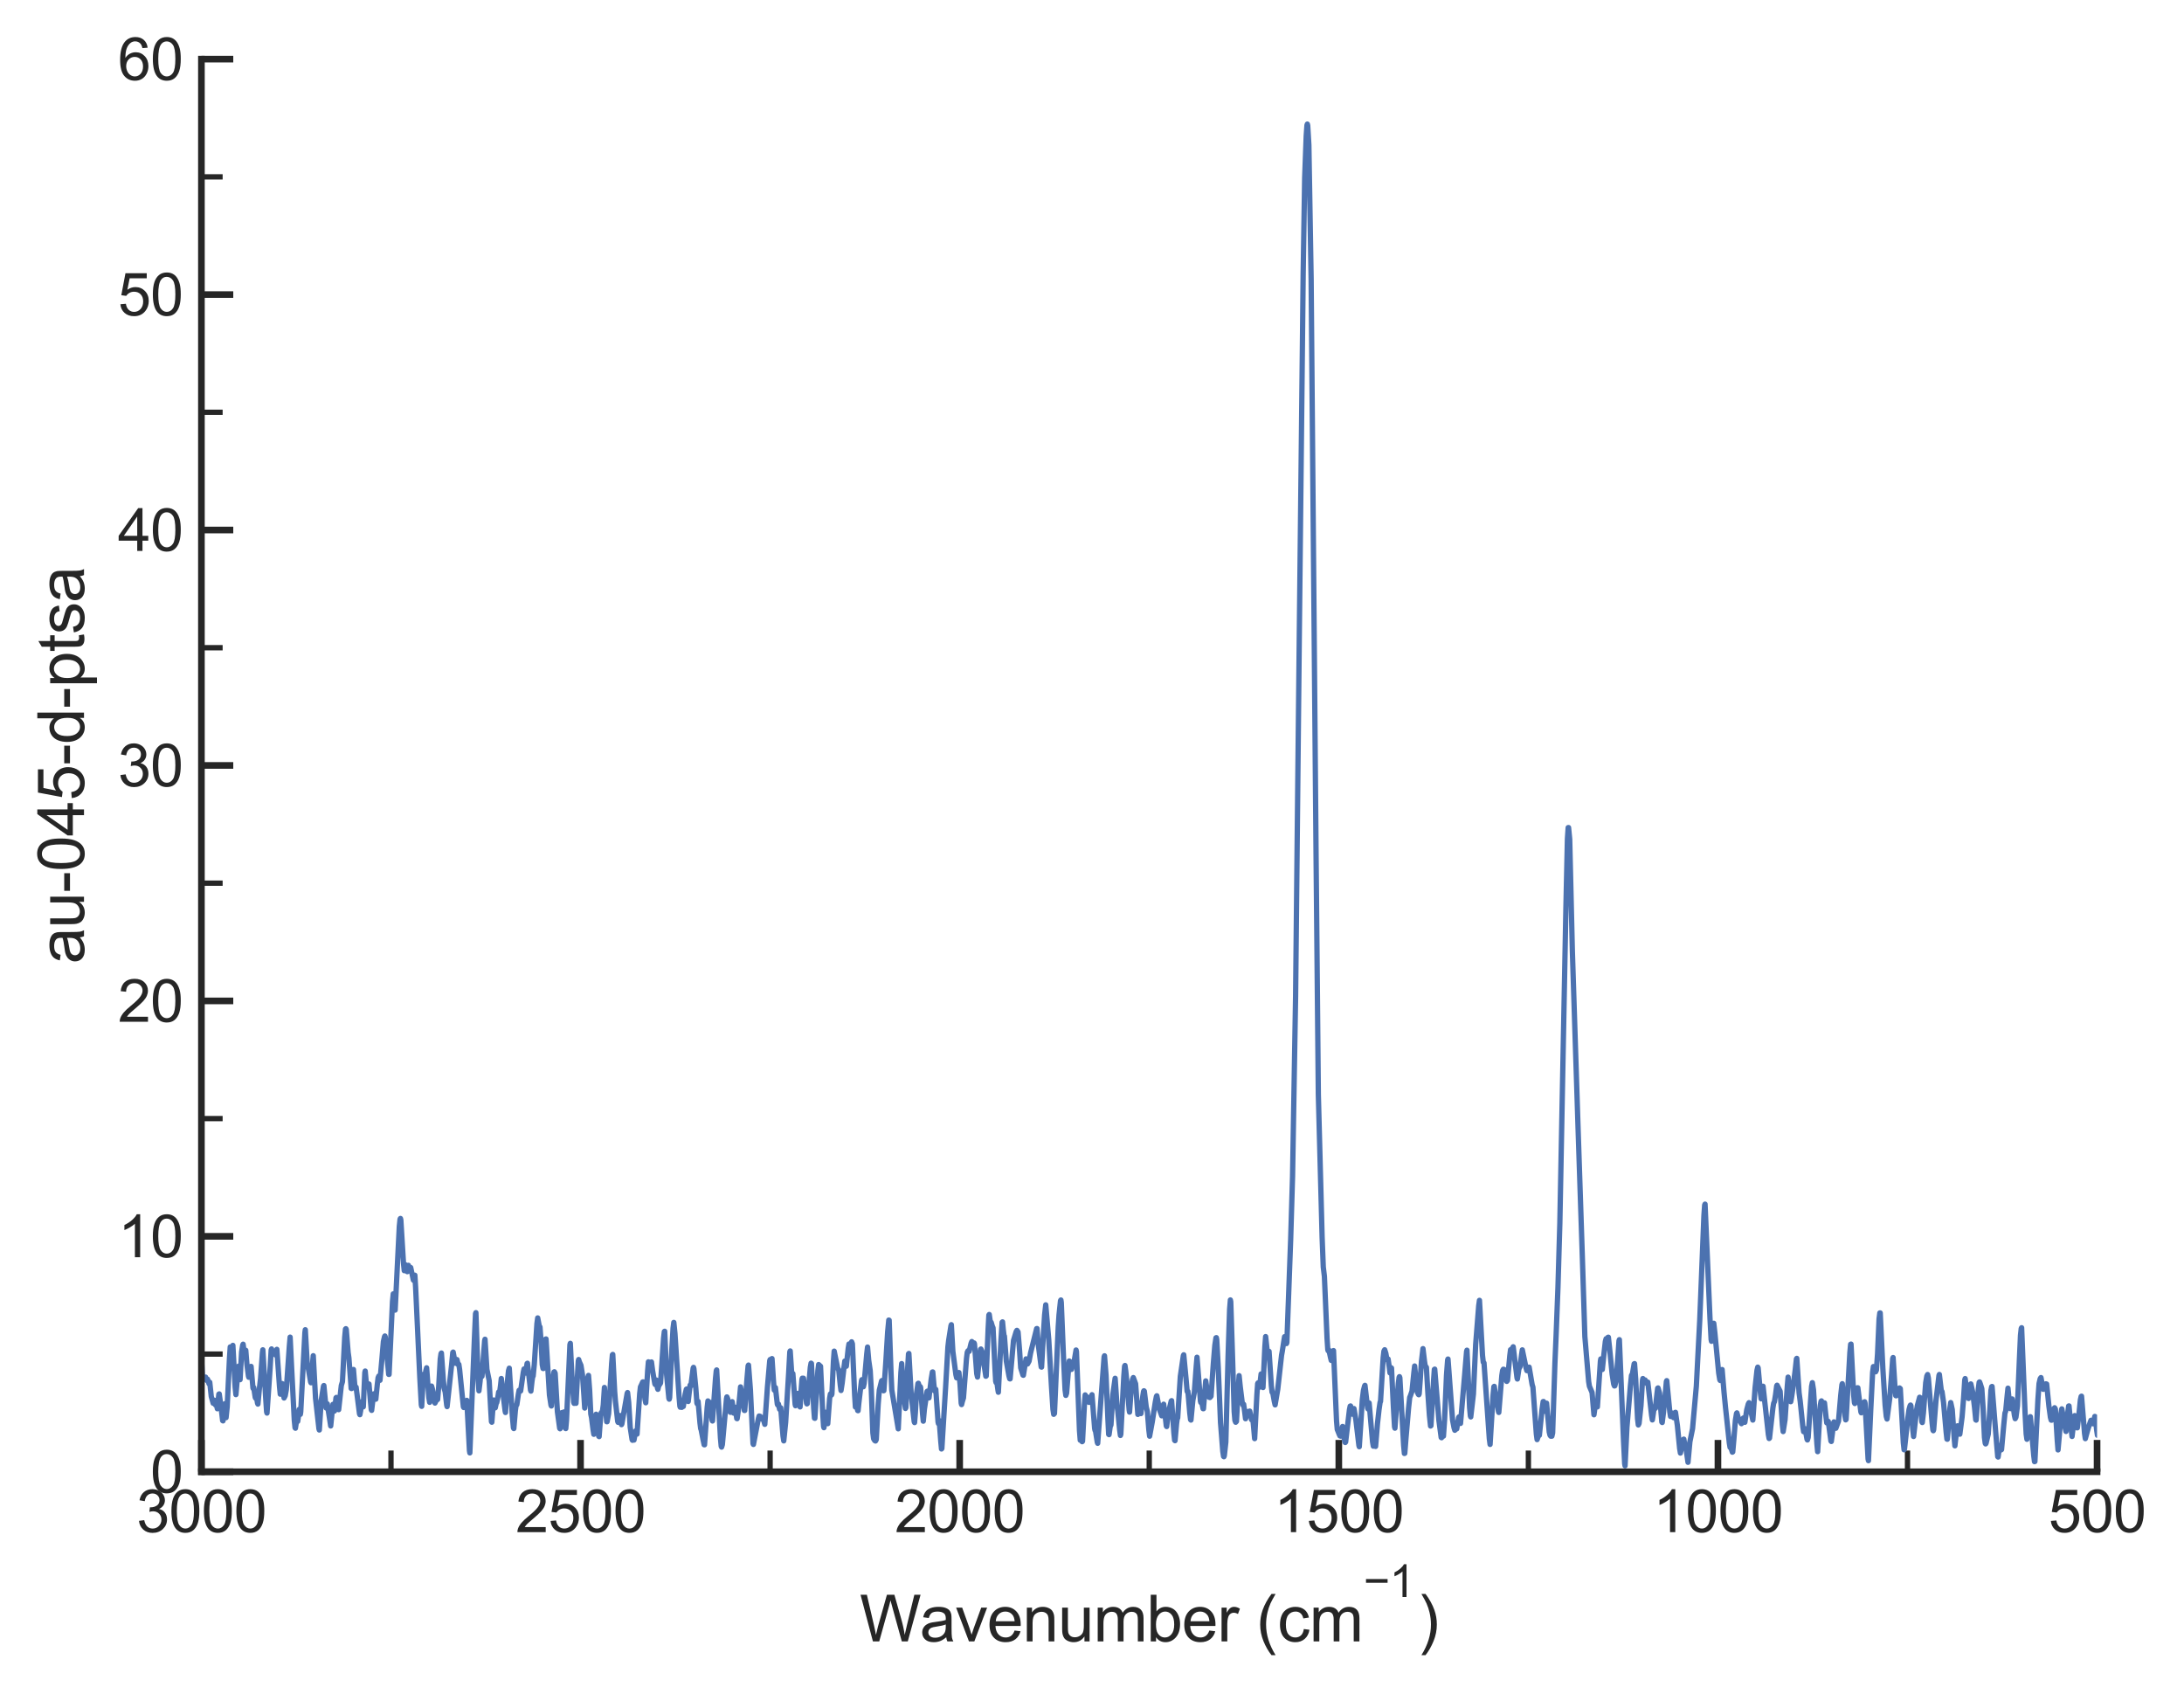 <?xml version="1.0" encoding="utf-8" standalone="no"?>
<!DOCTYPE svg PUBLIC "-//W3C//DTD SVG 1.1//EN"
  "http://www.w3.org/Graphics/SVG/1.1/DTD/svg11.dtd">
<svg xmlns:xlink="http://www.w3.org/1999/xlink" width="411.44pt" height="319.169pt" viewBox="0 0 411.44 319.169" xmlns="http://www.w3.org/2000/svg" version="1.1">
 <defs>
  <style type="text/css">*{stroke-linejoin: round; stroke-linecap: butt}</style>
 </defs>
 <g id="figure_1">
  <g id="patch_1">
   <path d="M 0 319.169 
L 411.44 319.169 
L 411.44 0 
L 0 0 
z
" style="fill: #ffffff"/>
  </g>
  <g id="axes_1">
   <g id="patch_2">
    <path d="M 37.944 277.249 
L 395.064 277.249 
L 395.064 11.137 
L 37.944 11.137 
z
" style="fill: #ffffff"/>
   </g>
   <g id="matplotlib.axis_1">
    <g id="xtick_1">
     <g id="line2d_1">
      <defs>
       <path id="m2382440887" d="M 0 0 
L 0 -6 
" style="stroke: #262626; stroke-width: 1.25"/>
      </defs>
      <g>
       <use xlink:href="#m2382440887" x="395.064" y="277.249" style="fill: #262626; stroke: #262626; stroke-width: 1.25"/>
      </g>
     </g>
     <g id="text_1">
      <!-- 500 -->
      <g style="fill: #262626" transform="translate(385.889 288.622) scale(0.11 -0.11)">
       <defs>
        <path id="ArialMT-35" d="M 266 1200 
L 856 1250 
Q 922 819 1161 601 
Q 1400 384 1738 384 
Q 2144 384 2425 690 
Q 2706 997 2706 1503 
Q 2706 1984 2436 2262 
Q 2166 2541 1728 2541 
Q 1456 2541 1237 2417 
Q 1019 2294 894 2097 
L 366 2166 
L 809 4519 
L 3088 4519 
L 3088 3981 
L 1259 3981 
L 1013 2750 
Q 1425 3038 1878 3038 
Q 2478 3038 2890 2622 
Q 3303 2206 3303 1553 
Q 3303 931 2941 478 
Q 2500 -78 1738 -78 
Q 1113 -78 717 272 
Q 322 622 266 1200 
z
" transform="scale(0.016)"/>
        <path id="ArialMT-30" d="M 266 2259 
Q 266 3072 433 3567 
Q 600 4063 929 4331 
Q 1259 4600 1759 4600 
Q 2128 4600 2406 4451 
Q 2684 4303 2865 4023 
Q 3047 3744 3150 3342 
Q 3253 2941 3253 2259 
Q 3253 1453 3087 958 
Q 2922 463 2592 192 
Q 2263 -78 1759 -78 
Q 1097 -78 719 397 
Q 266 969 266 2259 
z
M 844 2259 
Q 844 1131 1108 757 
Q 1372 384 1759 384 
Q 2147 384 2411 759 
Q 2675 1134 2675 2259 
Q 2675 3391 2411 3762 
Q 2147 4134 1753 4134 
Q 1366 4134 1134 3806 
Q 844 3388 844 2259 
z
" transform="scale(0.016)"/>
       </defs>
       <use xlink:href="#ArialMT-35"/>
       <use xlink:href="#ArialMT-30" x="55.615"/>
       <use xlink:href="#ArialMT-30" x="111.23"/>
      </g>
     </g>
    </g>
    <g id="xtick_2">
     <g id="line2d_2">
      <g>
       <use xlink:href="#m2382440887" x="323.64" y="277.249" style="fill: #262626; stroke: #262626; stroke-width: 1.25"/>
      </g>
     </g>
     <g id="text_2">
      <!-- 1000 -->
      <g style="fill: #262626" transform="translate(311.406 288.622) scale(0.11 -0.11)">
       <defs>
        <path id="ArialMT-31" d="M 2384 0 
L 1822 0 
L 1822 3584 
Q 1619 3391 1289 3197 
Q 959 3003 697 2906 
L 697 3450 
Q 1169 3672 1522 3987 
Q 1875 4303 2022 4600 
L 2384 4600 
L 2384 0 
z
" transform="scale(0.016)"/>
       </defs>
       <use xlink:href="#ArialMT-31"/>
       <use xlink:href="#ArialMT-30" x="55.615"/>
       <use xlink:href="#ArialMT-30" x="111.23"/>
       <use xlink:href="#ArialMT-30" x="166.846"/>
      </g>
     </g>
    </g>
    <g id="xtick_3">
     <g id="line2d_3">
      <g>
       <use xlink:href="#m2382440887" x="252.216" y="277.249" style="fill: #262626; stroke: #262626; stroke-width: 1.25"/>
      </g>
     </g>
     <g id="text_3">
      <!-- 1500 -->
      <g style="fill: #262626" transform="translate(239.982 288.622) scale(0.11 -0.11)">
       <use xlink:href="#ArialMT-31"/>
       <use xlink:href="#ArialMT-35" x="55.615"/>
       <use xlink:href="#ArialMT-30" x="111.23"/>
       <use xlink:href="#ArialMT-30" x="166.846"/>
      </g>
     </g>
    </g>
    <g id="xtick_4">
     <g id="line2d_4">
      <g>
       <use xlink:href="#m2382440887" x="180.792" y="277.249" style="fill: #262626; stroke: #262626; stroke-width: 1.25"/>
      </g>
     </g>
     <g id="text_4">
      <!-- 2000 -->
      <g style="fill: #262626" transform="translate(168.558 288.622) scale(0.11 -0.11)">
       <defs>
        <path id="ArialMT-32" d="M 3222 541 
L 3222 0 
L 194 0 
Q 188 203 259 391 
Q 375 700 629 1000 
Q 884 1300 1366 1694 
Q 2113 2306 2375 2664 
Q 2638 3022 2638 3341 
Q 2638 3675 2398 3904 
Q 2159 4134 1775 4134 
Q 1369 4134 1125 3890 
Q 881 3647 878 3216 
L 300 3275 
Q 359 3922 746 4261 
Q 1134 4600 1788 4600 
Q 2447 4600 2831 4234 
Q 3216 3869 3216 3328 
Q 3216 3053 3103 2787 
Q 2991 2522 2730 2228 
Q 2469 1934 1863 1422 
Q 1356 997 1212 845 
Q 1069 694 975 541 
L 3222 541 
z
" transform="scale(0.016)"/>
       </defs>
       <use xlink:href="#ArialMT-32"/>
       <use xlink:href="#ArialMT-30" x="55.615"/>
       <use xlink:href="#ArialMT-30" x="111.23"/>
       <use xlink:href="#ArialMT-30" x="166.846"/>
      </g>
     </g>
    </g>
    <g id="xtick_5">
     <g id="line2d_5">
      <g>
       <use xlink:href="#m2382440887" x="109.368" y="277.249" style="fill: #262626; stroke: #262626; stroke-width: 1.25"/>
      </g>
     </g>
     <g id="text_5">
      <!-- 2500 -->
      <g style="fill: #262626" transform="translate(97.134 288.622) scale(0.11 -0.11)">
       <use xlink:href="#ArialMT-32"/>
       <use xlink:href="#ArialMT-35" x="55.615"/>
       <use xlink:href="#ArialMT-30" x="111.23"/>
       <use xlink:href="#ArialMT-30" x="166.846"/>
      </g>
     </g>
    </g>
    <g id="xtick_6">
     <g id="line2d_6">
      <g>
       <use xlink:href="#m2382440887" x="37.944" y="277.249" style="fill: #262626; stroke: #262626; stroke-width: 1.25"/>
      </g>
     </g>
     <g id="text_6">
      <!-- 3000 -->
      <g style="fill: #262626" transform="translate(25.71 288.622) scale(0.11 -0.11)">
       <defs>
        <path id="ArialMT-33" d="M 269 1209 
L 831 1284 
Q 928 806 1161 595 
Q 1394 384 1728 384 
Q 2125 384 2398 659 
Q 2672 934 2672 1341 
Q 2672 1728 2419 1979 
Q 2166 2231 1775 2231 
Q 1616 2231 1378 2169 
L 1441 2663 
Q 1497 2656 1531 2656 
Q 1891 2656 2178 2843 
Q 2466 3031 2466 3422 
Q 2466 3731 2256 3934 
Q 2047 4138 1716 4138 
Q 1388 4138 1169 3931 
Q 950 3725 888 3313 
L 325 3413 
Q 428 3978 793 4289 
Q 1159 4600 1703 4600 
Q 2078 4600 2393 4439 
Q 2709 4278 2876 4000 
Q 3044 3722 3044 3409 
Q 3044 3113 2884 2869 
Q 2725 2625 2413 2481 
Q 2819 2388 3044 2092 
Q 3269 1797 3269 1353 
Q 3269 753 2831 336 
Q 2394 -81 1725 -81 
Q 1122 -81 723 278 
Q 325 638 269 1209 
z
" transform="scale(0.016)"/>
       </defs>
       <use xlink:href="#ArialMT-33"/>
       <use xlink:href="#ArialMT-30" x="55.615"/>
       <use xlink:href="#ArialMT-30" x="111.23"/>
       <use xlink:href="#ArialMT-30" x="166.846"/>
      </g>
     </g>
    </g>
    <g id="xtick_7">
     <g id="line2d_7">
      <defs>
       <path id="mdeb92387c3" d="M 0 0 
L 0 -4 
" style="stroke: #262626"/>
      </defs>
      <g>
       <use xlink:href="#mdeb92387c3" x="359.352" y="277.249" style="fill: #262626; stroke: #262626"/>
      </g>
     </g>
    </g>
    <g id="xtick_8">
     <g id="line2d_8">
      <g>
       <use xlink:href="#mdeb92387c3" x="287.928" y="277.249" style="fill: #262626; stroke: #262626"/>
      </g>
     </g>
    </g>
    <g id="xtick_9">
     <g id="line2d_9">
      <g>
       <use xlink:href="#mdeb92387c3" x="216.504" y="277.249" style="fill: #262626; stroke: #262626"/>
      </g>
     </g>
    </g>
    <g id="xtick_10">
     <g id="line2d_10">
      <g>
       <use xlink:href="#mdeb92387c3" x="145.08" y="277.249" style="fill: #262626; stroke: #262626"/>
      </g>
     </g>
    </g>
    <g id="xtick_11">
     <g id="line2d_11">
      <g>
       <use xlink:href="#mdeb92387c3" x="73.656" y="277.249" style="fill: #262626; stroke: #262626"/>
      </g>
     </g>
    </g>
    <g id="text_7">
     <!-- Wavenumber ($\mathregular{cm^{-1}}$) -->
     <g style="fill: #262626" transform="translate(161.964 309.329) scale(0.12 -0.12)">
      <defs>
       <path id="ArialMT-57" d="M 1294 0 
L 78 4581 
L 700 4581 
L 1397 1578 
Q 1509 1106 1591 641 
Q 1766 1375 1797 1488 
L 2669 4581 
L 3400 4581 
L 4056 2263 
Q 4303 1400 4413 641 
Q 4500 1075 4641 1638 
L 5359 4581 
L 5969 4581 
L 4713 0 
L 4128 0 
L 3163 3491 
Q 3041 3928 3019 4028 
Q 2947 3713 2884 3491 
L 1913 0 
L 1294 0 
z
" transform="scale(0.016)"/>
       <path id="ArialMT-61" d="M 2588 409 
Q 2275 144 1986 34 
Q 1697 -75 1366 -75 
Q 819 -75 525 192 
Q 231 459 231 875 
Q 231 1119 342 1320 
Q 453 1522 633 1644 
Q 813 1766 1038 1828 
Q 1203 1872 1538 1913 
Q 2219 1994 2541 2106 
Q 2544 2222 2544 2253 
Q 2544 2597 2384 2738 
Q 2169 2928 1744 2928 
Q 1347 2928 1158 2789 
Q 969 2650 878 2297 
L 328 2372 
Q 403 2725 575 2942 
Q 747 3159 1072 3276 
Q 1397 3394 1825 3394 
Q 2250 3394 2515 3294 
Q 2781 3194 2906 3042 
Q 3031 2891 3081 2659 
Q 3109 2516 3109 2141 
L 3109 1391 
Q 3109 606 3145 398 
Q 3181 191 3288 0 
L 2700 0 
Q 2613 175 2588 409 
z
M 2541 1666 
Q 2234 1541 1622 1453 
Q 1275 1403 1131 1340 
Q 988 1278 909 1158 
Q 831 1038 831 891 
Q 831 666 1001 516 
Q 1172 366 1500 366 
Q 1825 366 2078 508 
Q 2331 650 2450 897 
Q 2541 1088 2541 1459 
L 2541 1666 
z
" transform="scale(0.016)"/>
       <path id="ArialMT-76" d="M 1344 0 
L 81 3319 
L 675 3319 
L 1388 1331 
Q 1503 1009 1600 663 
Q 1675 925 1809 1294 
L 2547 3319 
L 3125 3319 
L 1869 0 
L 1344 0 
z
" transform="scale(0.016)"/>
       <path id="ArialMT-65" d="M 2694 1069 
L 3275 997 
Q 3138 488 2766 206 
Q 2394 -75 1816 -75 
Q 1088 -75 661 373 
Q 234 822 234 1631 
Q 234 2469 665 2931 
Q 1097 3394 1784 3394 
Q 2450 3394 2872 2941 
Q 3294 2488 3294 1666 
Q 3294 1616 3291 1516 
L 816 1516 
Q 847 969 1125 678 
Q 1403 388 1819 388 
Q 2128 388 2347 550 
Q 2566 713 2694 1069 
z
M 847 1978 
L 2700 1978 
Q 2663 2397 2488 2606 
Q 2219 2931 1791 2931 
Q 1403 2931 1139 2672 
Q 875 2413 847 1978 
z
" transform="scale(0.016)"/>
       <path id="ArialMT-6e" d="M 422 0 
L 422 3319 
L 928 3319 
L 928 2847 
Q 1294 3394 1984 3394 
Q 2284 3394 2536 3286 
Q 2788 3178 2913 3003 
Q 3038 2828 3088 2588 
Q 3119 2431 3119 2041 
L 3119 0 
L 2556 0 
L 2556 2019 
Q 2556 2363 2490 2533 
Q 2425 2703 2258 2804 
Q 2091 2906 1866 2906 
Q 1506 2906 1245 2678 
Q 984 2450 984 1813 
L 984 0 
L 422 0 
z
" transform="scale(0.016)"/>
       <path id="ArialMT-75" d="M 2597 0 
L 2597 488 
Q 2209 -75 1544 -75 
Q 1250 -75 995 37 
Q 741 150 617 320 
Q 494 491 444 738 
Q 409 903 409 1263 
L 409 3319 
L 972 3319 
L 972 1478 
Q 972 1038 1006 884 
Q 1059 663 1231 536 
Q 1403 409 1656 409 
Q 1909 409 2131 539 
Q 2353 669 2445 892 
Q 2538 1116 2538 1541 
L 2538 3319 
L 3100 3319 
L 3100 0 
L 2597 0 
z
" transform="scale(0.016)"/>
       <path id="ArialMT-6d" d="M 422 0 
L 422 3319 
L 925 3319 
L 925 2853 
Q 1081 3097 1340 3245 
Q 1600 3394 1931 3394 
Q 2300 3394 2536 3241 
Q 2772 3088 2869 2813 
Q 3263 3394 3894 3394 
Q 4388 3394 4653 3120 
Q 4919 2847 4919 2278 
L 4919 0 
L 4359 0 
L 4359 2091 
Q 4359 2428 4304 2576 
Q 4250 2725 4106 2815 
Q 3963 2906 3769 2906 
Q 3419 2906 3187 2673 
Q 2956 2441 2956 1928 
L 2956 0 
L 2394 0 
L 2394 2156 
Q 2394 2531 2256 2718 
Q 2119 2906 1806 2906 
Q 1569 2906 1367 2781 
Q 1166 2656 1075 2415 
Q 984 2175 984 1722 
L 984 0 
L 422 0 
z
" transform="scale(0.016)"/>
       <path id="ArialMT-62" d="M 941 0 
L 419 0 
L 419 4581 
L 981 4581 
L 981 2947 
Q 1338 3394 1891 3394 
Q 2197 3394 2470 3270 
Q 2744 3147 2920 2923 
Q 3097 2700 3197 2384 
Q 3297 2069 3297 1709 
Q 3297 856 2875 390 
Q 2453 -75 1863 -75 
Q 1275 -75 941 416 
L 941 0 
z
M 934 1684 
Q 934 1088 1097 822 
Q 1363 388 1816 388 
Q 2184 388 2453 708 
Q 2722 1028 2722 1663 
Q 2722 2313 2464 2622 
Q 2206 2931 1841 2931 
Q 1472 2931 1203 2611 
Q 934 2291 934 1684 
z
" transform="scale(0.016)"/>
       <path id="ArialMT-72" d="M 416 0 
L 416 3319 
L 922 3319 
L 922 2816 
Q 1116 3169 1280 3281 
Q 1444 3394 1641 3394 
Q 1925 3394 2219 3213 
L 2025 2691 
Q 1819 2813 1613 2813 
Q 1428 2813 1281 2702 
Q 1134 2591 1072 2394 
Q 978 2094 978 1738 
L 978 0 
L 416 0 
z
" transform="scale(0.016)"/>
       <path id="ArialMT-20" transform="scale(0.016)"/>
       <path id="ArialMT-28" d="M 1497 -1347 
Q 1031 -759 709 28 
Q 388 816 388 1659 
Q 388 2403 628 3084 
Q 909 3875 1497 4659 
L 1900 4659 
Q 1522 4009 1400 3731 
Q 1209 3300 1100 2831 
Q 966 2247 966 1656 
Q 966 153 1900 -1347 
L 1497 -1347 
z
" transform="scale(0.016)"/>
       <path id="ArialMT-63" d="M 2588 1216 
L 3141 1144 
Q 3050 572 2676 248 
Q 2303 -75 1759 -75 
Q 1078 -75 664 370 
Q 250 816 250 1647 
Q 250 2184 428 2587 
Q 606 2991 970 3192 
Q 1334 3394 1763 3394 
Q 2303 3394 2647 3120 
Q 2991 2847 3088 2344 
L 2541 2259 
Q 2463 2594 2264 2762 
Q 2066 2931 1784 2931 
Q 1359 2931 1093 2626 
Q 828 2322 828 1663 
Q 828 994 1084 691 
Q 1341 388 1753 388 
Q 2084 388 2306 591 
Q 2528 794 2588 1216 
z
" transform="scale(0.016)"/>
       <path id="ArialMT-2212" d="M 3381 1997 
L 356 1997 
L 356 2522 
L 3381 2522 
L 3381 1997 
z
" transform="scale(0.016)"/>
       <path id="ArialMT-29" d="M 791 -1347 
L 388 -1347 
Q 1322 153 1322 1656 
Q 1322 2244 1188 2822 
Q 1081 3291 891 3722 
Q 769 4003 388 4659 
L 791 4659 
Q 1378 3875 1659 3084 
Q 1900 2403 1900 1659 
Q 1900 816 1576 28 
Q 1253 -759 791 -1347 
z
" transform="scale(0.016)"/>
      </defs>
      <use xlink:href="#ArialMT-57" transform="translate(0 0.994)"/>
      <use xlink:href="#ArialMT-61" transform="translate(94.385 0.994)"/>
      <use xlink:href="#ArialMT-76" transform="translate(150 0.994)"/>
      <use xlink:href="#ArialMT-65" transform="translate(200 0.994)"/>
      <use xlink:href="#ArialMT-6e" transform="translate(255.615 0.994)"/>
      <use xlink:href="#ArialMT-75" transform="translate(311.23 0.994)"/>
      <use xlink:href="#ArialMT-6d" transform="translate(366.846 0.994)"/>
      <use xlink:href="#ArialMT-62" transform="translate(450.146 0.994)"/>
      <use xlink:href="#ArialMT-65" transform="translate(505.762 0.994)"/>
      <use xlink:href="#ArialMT-72" transform="translate(561.377 0.994)"/>
      <use xlink:href="#ArialMT-20" transform="translate(594.678 0.994)"/>
      <use xlink:href="#ArialMT-28" transform="translate(622.461 0.994)"/>
      <use xlink:href="#ArialMT-63" transform="translate(655.762 0.994)"/>
      <use xlink:href="#ArialMT-6d" transform="translate(705.762 0.994)"/>
      <use xlink:href="#ArialMT-2212" transform="translate(790.805 70.688) scale(0.7)"/>
      <use xlink:href="#ArialMT-31" transform="translate(831.684 70.688) scale(0.7)"/>
      <use xlink:href="#ArialMT-29" transform="translate(875.593 0.994)"/>
     </g>
    </g>
   </g>
   <g id="matplotlib.axis_2">
    <g id="ytick_1">
     <g id="line2d_12">
      <defs>
       <path id="m8d1ea3a4a3" d="M 0 0 
L 6 0 
" style="stroke: #262626; stroke-width: 1.25"/>
      </defs>
      <g>
       <use xlink:href="#m8d1ea3a4a3" x="37.944" y="277.249" style="fill: #262626; stroke: #262626; stroke-width: 1.25"/>
      </g>
     </g>
     <g id="text_8">
      <!-- 0 -->
      <g style="fill: #262626" transform="translate(28.327 281.186) scale(0.11 -0.11)">
       <use xlink:href="#ArialMT-30"/>
      </g>
     </g>
    </g>
    <g id="ytick_2">
     <g id="line2d_13">
      <g>
       <use xlink:href="#m8d1ea3a4a3" x="37.944" y="232.897" style="fill: #262626; stroke: #262626; stroke-width: 1.25"/>
      </g>
     </g>
     <g id="text_9">
      <!-- 10 -->
      <g style="fill: #262626" transform="translate(22.21 236.834) scale(0.11 -0.11)">
       <use xlink:href="#ArialMT-31"/>
       <use xlink:href="#ArialMT-30" x="55.615"/>
      </g>
     </g>
    </g>
    <g id="ytick_3">
     <g id="line2d_14">
      <g>
       <use xlink:href="#m8d1ea3a4a3" x="37.944" y="188.545" style="fill: #262626; stroke: #262626; stroke-width: 1.25"/>
      </g>
     </g>
     <g id="text_10">
      <!-- 20 -->
      <g style="fill: #262626" transform="translate(22.21 192.482) scale(0.11 -0.11)">
       <use xlink:href="#ArialMT-32"/>
       <use xlink:href="#ArialMT-30" x="55.615"/>
      </g>
     </g>
    </g>
    <g id="ytick_4">
     <g id="line2d_15">
      <g>
       <use xlink:href="#m8d1ea3a4a3" x="37.944" y="144.193" style="fill: #262626; stroke: #262626; stroke-width: 1.25"/>
      </g>
     </g>
     <g id="text_11">
      <!-- 30 -->
      <g style="fill: #262626" transform="translate(22.21 148.13) scale(0.11 -0.11)">
       <use xlink:href="#ArialMT-33"/>
       <use xlink:href="#ArialMT-30" x="55.615"/>
      </g>
     </g>
    </g>
    <g id="ytick_5">
     <g id="line2d_16">
      <g>
       <use xlink:href="#m8d1ea3a4a3" x="37.944" y="99.841" style="fill: #262626; stroke: #262626; stroke-width: 1.25"/>
      </g>
     </g>
     <g id="text_12">
      <!-- 40 -->
      <g style="fill: #262626" transform="translate(22.21 103.778) scale(0.11 -0.11)">
       <defs>
        <path id="ArialMT-34" d="M 2069 0 
L 2069 1097 
L 81 1097 
L 81 1613 
L 2172 4581 
L 2631 4581 
L 2631 1613 
L 3250 1613 
L 3250 1097 
L 2631 1097 
L 2631 0 
L 2069 0 
z
M 2069 1613 
L 2069 3678 
L 634 1613 
L 2069 1613 
z
" transform="scale(0.016)"/>
       </defs>
       <use xlink:href="#ArialMT-34"/>
       <use xlink:href="#ArialMT-30" x="55.615"/>
      </g>
     </g>
    </g>
    <g id="ytick_6">
     <g id="line2d_17">
      <g>
       <use xlink:href="#m8d1ea3a4a3" x="37.944" y="55.489" style="fill: #262626; stroke: #262626; stroke-width: 1.25"/>
      </g>
     </g>
     <g id="text_13">
      <!-- 50 -->
      <g style="fill: #262626" transform="translate(22.21 59.426) scale(0.11 -0.11)">
       <use xlink:href="#ArialMT-35"/>
       <use xlink:href="#ArialMT-30" x="55.615"/>
      </g>
     </g>
    </g>
    <g id="ytick_7">
     <g id="line2d_18">
      <g>
       <use xlink:href="#m8d1ea3a4a3" x="37.944" y="11.137" style="fill: #262626; stroke: #262626; stroke-width: 1.25"/>
      </g>
     </g>
     <g id="text_14">
      <!-- 60 -->
      <g style="fill: #262626" transform="translate(22.21 15.074) scale(0.11 -0.11)">
       <defs>
        <path id="ArialMT-36" d="M 3184 3459 
L 2625 3416 
Q 2550 3747 2413 3897 
Q 2184 4138 1850 4138 
Q 1581 4138 1378 3988 
Q 1113 3794 959 3422 
Q 806 3050 800 2363 
Q 1003 2672 1297 2822 
Q 1591 2972 1913 2972 
Q 2475 2972 2870 2558 
Q 3266 2144 3266 1488 
Q 3266 1056 3080 686 
Q 2894 316 2569 119 
Q 2244 -78 1831 -78 
Q 1128 -78 684 439 
Q 241 956 241 2144 
Q 241 3472 731 4075 
Q 1159 4600 1884 4600 
Q 2425 4600 2770 4297 
Q 3116 3994 3184 3459 
z
M 888 1484 
Q 888 1194 1011 928 
Q 1134 663 1356 523 
Q 1578 384 1822 384 
Q 2178 384 2434 671 
Q 2691 959 2691 1453 
Q 2691 1928 2437 2201 
Q 2184 2475 1800 2475 
Q 1419 2475 1153 2201 
Q 888 1928 888 1484 
z
" transform="scale(0.016)"/>
       </defs>
       <use xlink:href="#ArialMT-36"/>
       <use xlink:href="#ArialMT-30" x="55.615"/>
      </g>
     </g>
    </g>
    <g id="ytick_8">
     <g id="line2d_19">
      <defs>
       <path id="m7e07f292d5" d="M 0 0 
L 4 0 
" style="stroke: #262626"/>
      </defs>
      <g>
       <use xlink:href="#m7e07f292d5" x="37.944" y="255.073" style="fill: #262626; stroke: #262626"/>
      </g>
     </g>
    </g>
    <g id="ytick_9">
     <g id="line2d_20">
      <g>
       <use xlink:href="#m7e07f292d5" x="37.944" y="210.721" style="fill: #262626; stroke: #262626"/>
      </g>
     </g>
    </g>
    <g id="ytick_10">
     <g id="line2d_21">
      <g>
       <use xlink:href="#m7e07f292d5" x="37.944" y="166.369" style="fill: #262626; stroke: #262626"/>
      </g>
     </g>
    </g>
    <g id="ytick_11">
     <g id="line2d_22">
      <g>
       <use xlink:href="#m7e07f292d5" x="37.944" y="122.017" style="fill: #262626; stroke: #262626"/>
      </g>
     </g>
    </g>
    <g id="ytick_12">
     <g id="line2d_23">
      <g>
       <use xlink:href="#m7e07f292d5" x="37.944" y="77.665" style="fill: #262626; stroke: #262626"/>
      </g>
     </g>
    </g>
    <g id="ytick_13">
     <g id="line2d_24">
      <g>
       <use xlink:href="#m7e07f292d5" x="37.944" y="33.313" style="fill: #262626; stroke: #262626"/>
      </g>
     </g>
    </g>
    <g id="text_15">
     <!-- au-045-d-ptsa -->
     <g style="fill: #262626" transform="translate(15.825 181.546) rotate(-90) scale(0.12 -0.12)">
      <defs>
       <path id="ArialMT-2d" d="M 203 1375 
L 203 1941 
L 1931 1941 
L 1931 1375 
L 203 1375 
z
" transform="scale(0.016)"/>
       <path id="ArialMT-64" d="M 2575 0 
L 2575 419 
Q 2259 -75 1647 -75 
Q 1250 -75 917 144 
Q 584 363 401 755 
Q 219 1147 219 1656 
Q 219 2153 384 2558 
Q 550 2963 881 3178 
Q 1213 3394 1622 3394 
Q 1922 3394 2156 3267 
Q 2391 3141 2538 2938 
L 2538 4581 
L 3097 4581 
L 3097 0 
L 2575 0 
z
M 797 1656 
Q 797 1019 1065 703 
Q 1334 388 1700 388 
Q 2069 388 2326 689 
Q 2584 991 2584 1609 
Q 2584 2291 2321 2609 
Q 2059 2928 1675 2928 
Q 1300 2928 1048 2622 
Q 797 2316 797 1656 
z
" transform="scale(0.016)"/>
       <path id="ArialMT-70" d="M 422 -1272 
L 422 3319 
L 934 3319 
L 934 2888 
Q 1116 3141 1344 3267 
Q 1572 3394 1897 3394 
Q 2322 3394 2647 3175 
Q 2972 2956 3137 2557 
Q 3303 2159 3303 1684 
Q 3303 1175 3120 767 
Q 2938 359 2589 142 
Q 2241 -75 1856 -75 
Q 1575 -75 1351 44 
Q 1128 163 984 344 
L 984 -1272 
L 422 -1272 
z
M 931 1641 
Q 931 1000 1190 694 
Q 1450 388 1819 388 
Q 2194 388 2461 705 
Q 2728 1022 2728 1688 
Q 2728 2322 2467 2637 
Q 2206 2953 1844 2953 
Q 1484 2953 1207 2617 
Q 931 2281 931 1641 
z
" transform="scale(0.016)"/>
       <path id="ArialMT-74" d="M 1650 503 
L 1731 6 
Q 1494 -44 1306 -44 
Q 1000 -44 831 53 
Q 663 150 594 308 
Q 525 466 525 972 
L 525 2881 
L 113 2881 
L 113 3319 
L 525 3319 
L 525 4141 
L 1084 4478 
L 1084 3319 
L 1650 3319 
L 1650 2881 
L 1084 2881 
L 1084 941 
Q 1084 700 1114 631 
Q 1144 563 1211 522 
Q 1278 481 1403 481 
Q 1497 481 1650 503 
z
" transform="scale(0.016)"/>
       <path id="ArialMT-73" d="M 197 991 
L 753 1078 
Q 800 744 1014 566 
Q 1228 388 1613 388 
Q 2000 388 2187 545 
Q 2375 703 2375 916 
Q 2375 1106 2209 1216 
Q 2094 1291 1634 1406 
Q 1016 1563 777 1677 
Q 538 1791 414 1992 
Q 291 2194 291 2438 
Q 291 2659 392 2848 
Q 494 3038 669 3163 
Q 800 3259 1026 3326 
Q 1253 3394 1513 3394 
Q 1903 3394 2198 3281 
Q 2494 3169 2634 2976 
Q 2775 2784 2828 2463 
L 2278 2388 
Q 2241 2644 2061 2787 
Q 1881 2931 1553 2931 
Q 1166 2931 1000 2803 
Q 834 2675 834 2503 
Q 834 2394 903 2306 
Q 972 2216 1119 2156 
Q 1203 2125 1616 2013 
Q 2213 1853 2448 1751 
Q 2684 1650 2818 1456 
Q 2953 1263 2953 975 
Q 2953 694 2789 445 
Q 2625 197 2315 61 
Q 2006 -75 1616 -75 
Q 969 -75 630 194 
Q 291 463 197 991 
z
" transform="scale(0.016)"/>
      </defs>
      <use xlink:href="#ArialMT-61"/>
      <use xlink:href="#ArialMT-75" x="55.615"/>
      <use xlink:href="#ArialMT-2d" x="111.23"/>
      <use xlink:href="#ArialMT-30" x="144.531"/>
      <use xlink:href="#ArialMT-34" x="200.146"/>
      <use xlink:href="#ArialMT-35" x="255.762"/>
      <use xlink:href="#ArialMT-2d" x="311.377"/>
      <use xlink:href="#ArialMT-64" x="344.678"/>
      <use xlink:href="#ArialMT-2d" x="400.293"/>
      <use xlink:href="#ArialMT-70" x="433.594"/>
      <use xlink:href="#ArialMT-74" x="489.209"/>
      <use xlink:href="#ArialMT-73" x="516.992"/>
      <use xlink:href="#ArialMT-61" x="566.992"/>
     </g>
    </g>
   </g>
   <g id="PolyCollection_1"/>
   <g id="line2d_25">
    <path d="M 395.135 270.381 
L 394.993 269.434 
L 394.707 266.865 
L 394.636 266.828 
L 394.421 267.782 
L 394.278 268.202 
L 394.136 267.966 
L 393.921 267.547 
L 393.778 267.896 
L 393.421 268.991 
L 393.207 269.708 
L 392.85 271.008 
L 392.707 270.043 
L 392.136 263.012 
L 392.064 263.061 
L 391.921 263.694 
L 391.636 266.54 
L 391.35 268.967 
L 391.279 268.971 
L 391.136 268.18 
L 390.85 266.669 
L 390.707 267.633 
L 390.35 270.597 
L 390.207 269.416 
L 389.779 264.845 
L 389.707 264.865 
L 389.564 265.983 
L 389.207 269.653 
L 389.064 268.988 
L 388.422 265.402 
L 388.279 266.182 
L 387.993 269.943 
L 387.707 273.133 
L 387.565 271.346 
L 387.207 265.413 
L 387.065 265.19 
L 386.922 265.397 
L 386.707 266.473 
L 386.493 267.537 
L 386.422 267.525 
L 386.279 267.01 
L 385.993 264.91 
L 385.565 260.726 
L 385.422 260.683 
L 385.208 261.068 
L 384.922 261.716 
L 384.779 261.054 
L 384.493 259.506 
L 384.35 259.705 
L 384.136 260.63 
L 383.922 263.644 
L 383.351 275.318 
L 383.279 275.342 
L 383.136 274.214 
L 382.493 266.874 
L 382.351 267.282 
L 382.136 268.983 
L 381.851 271.127 
L 381.708 270.135 
L 381.494 266.063 
L 380.851 250.116 
L 380.779 250.238 
L 380.636 251.559 
L 380.422 256.313 
L 380.065 264.825 
L 379.779 266.977 
L 379.636 267.248 
L 379.494 266.633 
L 379.065 263.531 
L 378.994 263.573 
L 378.779 264.983 
L 378.708 265.355 
L 378.637 265.298 
L 378.494 263.724 
L 378.279 261.505 
L 378.137 262.828 
L 377.851 265.814 
L 377.708 266.203 
L 377.494 268.333 
L 377.065 273.073 
L 376.994 273.133 
L 376.78 272.301 
L 376.708 272.338 
L 376.422 274.473 
L 376.351 274.401 
L 376.137 271.912 
L 375.28 261.183 
L 375.208 261.225 
L 375.065 261.945 
L 374.851 265.756 
L 374.565 270.139 
L 374.137 271.921 
L 374.065 272 
L 373.994 271.883 
L 373.851 270.784 
L 373.565 264.828 
L 373.351 261.6 
L 373.065 260.684 
L 372.923 260.326 
L 372.851 260.397 
L 372.708 261.495 
L 372.28 267.521 
L 372.208 267.458 
L 371.994 265.255 
L 371.637 262.27 
L 371.28 260.704 
L 371.137 261.502 
L 370.851 263.439 
L 370.78 263.37 
L 370.566 262.219 
L 370.209 259.695 
L 370.137 259.959 
L 369.923 263.309 
L 369.637 266.896 
L 369.209 270.171 
L 369.066 269.616 
L 368.78 268.591 
L 368.637 269.195 
L 368.28 272.361 
L 368.137 270.767 
L 367.78 265.535 
L 367.494 264.216 
L 367.352 265.239 
L 366.852 271.125 
L 366.78 271.095 
L 366.637 269.819 
L 366.137 264.163 
L 365.852 262.138 
L 365.709 261.906 
L 365.566 260.752 
L 365.352 258.923 
L 365.28 259.104 
L 364.709 263.911 
L 364.28 269.317 
L 364.209 269.516 
L 364.137 269.385 
L 363.995 268.107 
L 363.28 259.596 
L 363.138 258.932 
L 362.995 259.221 
L 362.78 260.473 
L 362.352 266.129 
L 362.138 267.976 
L 362.066 267.862 
L 361.923 266.139 
L 361.709 263.261 
L 361.638 263.212 
L 361.209 264.791 
L 361.066 265.601 
L 360.495 270.603 
L 360.352 269.314 
L 359.995 264.793 
L 359.923 264.682 
L 359.852 264.763 
L 359.638 265.533 
L 359.423 267.085 
L 358.781 272.984 
L 358.709 273.109 
L 358.566 271.8 
L 357.995 261.59 
L 357.852 261.46 
L 357.495 261.73 
L 357.352 262.254 
L 357.209 262.939 
L 357.138 262.915 
L 356.995 261.386 
L 356.638 255.732 
L 356.567 255.933 
L 356.352 258.947 
L 355.995 263.472 
L 355.495 267.31 
L 355.352 266.816 
L 355.138 264.735 
L 354.71 257.806 
L 354.21 247.328 
L 354.138 247.329 
L 353.995 248.45 
L 353.71 255.014 
L 353.495 258.103 
L 353.352 258.413 
L 353.21 258.318 
L 352.924 257.437 
L 352.781 258.518 
L 352.424 265.637 
L 351.995 275.155 
L 351.924 274.834 
L 351.71 270.888 
L 351.353 264.334 
L 351.281 264.06 
L 351.21 264.1 
L 350.638 266.14 
L 350.567 265.957 
L 350.353 264.303 
L 349.996 261.43 
L 349.924 261.422 
L 349.781 262.145 
L 349.424 264.394 
L 349.353 264.258 
L 349.21 262.785 
L 348.71 253.201 
L 348.638 253.239 
L 348.496 254.779 
L 347.781 267.389 
L 347.71 267.469 
L 347.567 266.71 
L 347.067 260.662 
L 346.996 260.861 
L 346.781 262.769 
L 346.353 267.706 
L 346.067 268.479 
L 345.853 269.053 
L 345.71 268.583 
L 345.496 267.853 
L 345.424 268.013 
L 345.21 269.922 
L 344.996 271.54 
L 344.924 271.455 
L 344.71 269.867 
L 344.424 267.754 
L 344.353 267.716 
L 344.139 268.038 
L 343.996 266.878 
L 343.71 264.268 
L 343.496 265.006 
L 343.425 264.933 
L 343.139 263.896 
L 343.067 263.98 
L 342.925 264.741 
L 342.71 268.48 
L 342.425 273.46 
L 342.282 271.965 
L 341.639 261.816 
L 341.425 260.465 
L 341.282 261.161 
L 341.068 264.222 
L 340.639 270.777 
L 340.496 271.255 
L 340.425 271.135 
L 340.068 269.147 
L 339.996 269.211 
L 339.782 269.699 
L 339.639 268.808 
L 339.139 263.986 
L 338.925 262.375 
L 338.496 255.89 
L 338.425 255.988 
L 338.211 257.968 
L 337.782 261.403 
L 337.496 263.281 
L 337.353 264.047 
L 337.282 263.875 
L 337.068 261.053 
L 336.854 259.42 
L 336.711 261.075 
L 336.282 267.435 
L 335.925 269.674 
L 335.782 268.423 
L 335.354 262.072 
L 334.782 260.943 
L 334.711 261.052 
L 334.497 262.724 
L 334.282 264.047 
L 334.139 264.325 
L 333.997 265.185 
L 333.354 270.914 
L 333.282 270.982 
L 333.139 270.241 
L 332.14 261.137 
L 332.068 261.191 
L 331.782 263.513 
L 331.64 262.387 
L 331.211 257.661 
L 331.14 257.541 
L 330.997 258.124 
L 330.64 261.406 
L 330.211 267.509 
L 329.497 264.234 
L 329.354 264.497 
L 329.068 265.567 
L 328.711 267.933 
L 328.425 267.125 
L 328.354 267.295 
L 328.068 268.188 
L 327.711 267.576 
L 327.568 267.457 
L 327.211 266.155 
L 327.14 266.251 
L 326.926 267.574 
L 326.64 271.125 
L 326.426 273.509 
L 326.354 273.56 
L 326.068 272.647 
L 325.926 272.669 
L 325.783 271.818 
L 325.069 265.161 
L 324.783 262.23 
L 324.426 257.992 
L 324.211 259.476 
L 324.069 260.051 
L 323.997 259.952 
L 323.783 258.642 
L 323.069 251.17 
L 322.854 249.278 
L 322.783 249.327 
L 322.569 251.676 
L 322.426 252.669 
L 322.354 252.323 
L 322.14 248.347 
L 321.212 226.836 
L 321.14 227.008 
L 320.997 229.048 
L 320.212 248.686 
L 319.569 261.14 
L 318.855 269.133 
L 318.355 271.603 
L 317.998 275.466 
L 317.855 274.462 
L 317.64 272.901 
L 317.426 272.331 
L 317.212 271.103 
L 317.14 271.143 
L 316.569 273.726 
L 316.426 272.858 
L 315.998 268.54 
L 315.641 266.052 
L 315.569 266.103 
L 315.283 267.057 
L 314.998 266.185 
L 314.712 266.825 
L 314.569 265.95 
L 313.998 260.083 
L 313.926 260.243 
L 313.712 262.688 
L 313.355 266.232 
L 313.141 267.97 
L 313.069 267.887 
L 312.926 266.196 
L 312.641 262.435 
L 312.355 261.459 
L 312.284 261.507 
L 312.141 262.68 
L 311.855 265.302 
L 311.641 264.994 
L 311.498 266.054 
L 311.284 267.479 
L 311.141 266.607 
L 310.427 260.367 
L 310.212 260.598 
L 310.141 260.455 
L 309.927 259.956 
L 309.712 260.413 
L 309.498 259.688 
L 309.427 259.995 
L 309.141 264.772 
L 308.784 268.139 
L 308.641 268.429 
L 308.498 267.255 
L 308.141 259.758 
L 307.927 256.873 
L 307.855 256.917 
L 307.498 259.007 
L 307.427 258.964 
L 307.355 259.093 
L 307.141 261.158 
L 306.498 268.837 
L 306.141 276.118 
L 306.07 275.738 
L 305.855 271.389 
L 305.07 252.366 
L 304.998 252.566 
L 304.784 255.735 
L 304.498 259.874 
L 304.213 261.064 
L 304.141 261.086 
L 303.998 260.736 
L 303.713 258.892 
L 303.213 253.847 
L 302.999 251.904 
L 302.927 251.918 
L 302.713 252.245 
L 302.57 252.185 
L 302.427 252.712 
L 302.141 255.256 
L 301.856 257.985 
L 301.784 257.737 
L 301.57 255.996 
L 301.499 256.393 
L 300.927 265.026 
L 300.856 265.019 
L 300.642 264.252 
L 300.57 264.439 
L 300.284 266.513 
L 300.142 264.901 
L 299.927 262.314 
L 299.427 261.138 
L 299.284 260.256 
L 298.57 251.782 
L 298.07 236.036 
L 297.285 212.38 
L 296.213 179.12 
L 295.713 158.097 
L 295.499 155.899 
L 295.428 155.905 
L 295.285 158.019 
L 294.999 171.033 
L 293.856 230.432 
L 293.499 242.555 
L 293.142 251.792 
L 292.928 256.801 
L 292.499 269.926 
L 292.356 270.544 
L 292.142 270.545 
L 291.999 270.351 
L 291.856 269.746 
L 291.642 267.354 
L 291.356 264.331 
L 291.214 265.155 
L 291.071 265.866 
L 290.928 265.009 
L 290.785 264.013 
L 290.714 264.028 
L 290.499 265.536 
L 289.999 270.383 
L 289.928 270.372 
L 289.857 270.389 
L 289.571 271.189 
L 289.428 270.137 
L 288.785 261.313 
L 288.642 260.862 
L 288.071 257.538 
L 287.928 257.637 
L 287.642 258.2 
L 287.5 257.721 
L 286.785 254.285 
L 286.642 255.245 
L 286.357 257.459 
L 286.142 257.863 
L 285.857 259.775 
L 285.785 259.54 
L 285.071 253.706 
L 284.928 253.96 
L 284.714 254.264 
L 284.571 254.253 
L 284.428 255.372 
L 284 260.031 
L 283.857 260.225 
L 283.714 259.796 
L 283.357 257.977 
L 283.214 257.935 
L 283.071 258.175 
L 282.928 259.11 
L 282.357 266.072 
L 282.286 265.866 
L 281.857 263.201 
L 281.714 262.64 
L 281.5 261.16 
L 281.428 261.23 
L 281.286 262.742 
L 280.714 272.097 
L 280.571 271.015 
L 279.571 256.748 
L 279.429 256.608 
L 279.286 255.332 
L 278.714 244.958 
L 278.572 245.973 
L 278 253.237 
L 277.572 262.621 
L 277.072 266.914 
L 277 266.713 
L 276.857 265.164 
L 276.357 254.348 
L 276.286 254.587 
L 275.929 258.953 
L 275.143 268.14 
L 275.072 268.114 
L 274.857 266.912 
L 274.786 267.035 
L 274.429 269.172 
L 274.286 269.166 
L 274.072 269.429 
L 273.929 268.984 
L 273.643 267.491 
L 272.786 256.012 
L 272.715 256.186 
L 272.5 259.122 
L 272.143 267.433 
L 271.929 270.534 
L 271.786 270.253 
L 271.715 270.308 
L 271.572 270.839 
L 271.501 270.783 
L 271.072 267.558 
L 270.286 257.916 
L 270.215 257.968 
L 270.072 260.014 
L 269.572 268.572 
L 269.501 268.632 
L 269.286 266.613 
L 269.001 262.484 
L 268.715 257.582 
L 268.572 257.384 
L 268.501 257.386 
L 268.358 256.448 
L 268.072 254.054 
L 267.786 256.447 
L 267.572 259.65 
L 267.358 262.568 
L 267.287 262.741 
L 267.215 262.691 
L 267.001 262.229 
L 266.858 261.032 
L 266.501 257.325 
L 266.358 258.571 
L 266.001 262.074 
L 265.715 262.909 
L 265.572 263.249 
L 265.358 265.229 
L 264.858 271.043 
L 264.644 273.775 
L 264.572 273.801 
L 264.43 272.261 
L 263.715 259.539 
L 263.644 259.334 
L 263.572 259.459 
L 263.43 260.587 
L 262.787 269.036 
L 262.715 268.767 
L 262.501 265.064 
L 262.144 257.71 
L 262.073 257.648 
L 261.858 258.624 
L 261.715 257.464 
L 261.501 256.009 
L 261.287 256.141 
L 261.073 254.929 
L 260.858 254.265 
L 260.716 254.521 
L 260.573 255.771 
L 260.073 264.01 
L 260.001 264.105 
L 259.787 265.574 
L 259.501 268.17 
L 259.144 272.474 
L 258.93 272.111 
L 258.858 272.212 
L 258.716 272.424 
L 258.573 271.59 
L 257.93 264.292 
L 257.859 264.619 
L 257.716 265.413 
L 257.644 265.258 
L 257.144 260.966 
L 257.073 261.09 
L 256.859 261.926 
L 256.644 263.643 
L 256.359 268.17 
L 256.073 272.533 
L 256.002 272.287 
L 255.43 267.457 
L 255.073 265.346 
L 255.002 265.562 
L 254.787 266.402 
L 254.644 265.755 
L 254.43 264.854 
L 254.359 264.885 
L 254.216 265.587 
L 253.502 271.638 
L 253.43 271.735 
L 253.359 271.639 
L 253.216 270.855 
L 252.93 268.717 
L 252.787 269.451 
L 252.573 270.536 
L 252.43 270.497 
L 252.287 270.185 
L 252.002 269.452 
L 251.93 269.301 
L 251.788 267.669 
L 251.216 254.424 
L 251.145 254.463 
L 250.788 256.272 
L 250.645 255.691 
L 250.359 254.335 
L 250.216 254.466 
L 250.145 254.278 
L 250.002 252.133 
L 249.502 240.436 
L 249.288 238.666 
L 249.073 233.093 
L 248.359 206.15 
L 247.931 161.101 
L 247.002 52.594 
L 246.574 27.297 
L 246.359 23.664 
L 246.288 23.377 
L 246.216 23.602 
L 246.074 25.626 
L 245.788 33.493 
L 245.502 51.638 
L 244.788 118.322 
L 244.074 187.699 
L 243.502 221.617 
L 243.145 233.546 
L 242.431 252.879 
L 242.36 253.097 
L 242.217 252.529 
L 242.002 251.8 
L 241.86 252.67 
L 241.574 254.521 
L 241.431 255.287 
L 240.717 261.689 
L 240.217 264.648 
L 240.074 264.035 
L 239.788 262.435 
L 239.645 262.267 
L 239.503 261.026 
L 239.074 254.561 
L 238.86 255.288 
L 238.788 255.074 
L 238.431 251.784 
L 238.288 253.671 
L 237.931 261.382 
L 237.788 260.231 
L 237.574 258.824 
L 237.36 260.651 
L 237.217 261.339 
L 237.003 260.507 
L 236.931 260.621 
L 236.788 262.657 
L 236.36 271.008 
L 236.003 267.01 
L 235.931 267.187 
L 235.789 267.457 
L 235.431 265.82 
L 235.36 265.914 
L 235.217 266.001 
L 235.003 265.906 
L 234.86 266.467 
L 234.646 267.26 
L 234.503 266.095 
L 234.289 264.54 
L 234.146 264.673 
L 234.003 264.1 
L 233.646 261.214 
L 233.432 259.144 
L 233.289 261.337 
L 232.932 267.762 
L 232.789 267.92 
L 232.646 267.577 
L 232.503 265.876 
L 232.217 256.293 
L 231.86 245.235 
L 231.789 244.882 
L 231.646 246.631 
L 231.36 255.401 
L 230.932 271.658 
L 230.646 274.217 
L 230.575 274.414 
L 230.503 274.354 
L 230.36 273.404 
L 229.932 267.988 
L 229.503 257.593 
L 229.218 252.342 
L 229.146 251.986 
L 229.075 252.016 
L 228.86 253.441 
L 228.575 256.927 
L 228.146 263.014 
L 227.932 263.264 
L 227.789 263.216 
L 227.575 262.83 
L 227.432 262.063 
L 227.146 260.129 
L 227.003 261.728 
L 226.718 265.371 
L 226.646 265.365 
L 226.361 263.99 
L 226.289 264.119 
L 226.218 264.199 
L 226.146 263.939 
L 225.932 261.085 
L 225.503 255.675 
L 225.361 257.313 
L 225.004 262.237 
L 224.718 263.796 
L 224.361 267.509 
L 224.289 267.433 
L 224.146 266.234 
L 223.789 262.107 
L 223.718 262.228 
L 223.646 262.122 
L 223.432 259.702 
L 223.004 255.215 
L 222.932 255.354 
L 222.361 259.271 
L 221.861 267.107 
L 221.789 267.12 
L 221.647 268.199 
L 221.361 271.392 
L 221.289 271.319 
L 221.147 269.962 
L 220.718 263.857 
L 220.647 263.915 
L 220.075 266.277 
L 219.79 268.73 
L 219.718 268.62 
L 219.432 266.082 
L 219.218 264.522 
L 219.147 264.727 
L 218.861 266.711 
L 218.575 265.912 
L 218.433 265.521 
L 217.933 262.936 
L 217.861 263.027 
L 217.647 264.114 
L 217.075 267.83 
L 216.575 270.549 
L 216.433 269.403 
L 216.147 265.881 
L 215.933 265.028 
L 215.576 262.071 
L 215.504 261.993 
L 215.433 262.103 
L 215.29 263.008 
L 214.933 266.287 
L 214.79 265.22 
L 214.647 264.311 
L 214.504 265.481 
L 214.361 266.443 
L 214.218 264.552 
L 213.933 260.671 
L 213.504 259.507 
L 213.361 259.856 
L 213.147 261.218 
L 212.79 266.011 
L 212.719 265.596 
L 212.29 260.329 
L 212.076 258.268 
L 211.933 257.227 
L 211.862 257.355 
L 211.719 259.205 
L 211.147 270.182 
L 211.076 270.407 
L 210.933 269.371 
L 210.576 265.791 
L 210.433 264.837 
L 210.076 259.64 
L 209.647 262.707 
L 209.29 268.438 
L 209.147 268.727 
L 208.933 270.257 
L 208.862 270.201 
L 208.719 267.376 
L 208.362 259.041 
L 208.076 255.404 
L 208.005 255.603 
L 206.79 271.885 
L 206.719 271.699 
L 206.362 269.44 
L 206.29 269.444 
L 206.219 269.09 
L 205.719 262.735 
L 205.648 262.91 
L 205.219 264.154 
L 205.148 264.173 
L 205.005 263.837 
L 204.791 263.153 
L 204.648 263.201 
L 204.433 262.773 
L 204.291 264.655 
L 203.933 271.506 
L 203.862 271.583 
L 203.648 271.292 
L 203.505 271.303 
L 203.362 269.487 
L 202.791 254.625 
L 202.719 254.313 
L 202.576 255.152 
L 202.362 256.418 
L 202.219 256.449 
L 202.076 257.019 
L 201.862 257.957 
L 201.791 257.973 
L 201.648 257.329 
L 201.434 256.384 
L 201.291 257.978 
L 200.934 262.44 
L 200.791 262.862 
L 200.648 261.802 
L 200.362 255.918 
L 199.934 245.369 
L 199.862 244.892 
L 199.791 244.996 
L 199.505 247.734 
L 199.362 249.891 
L 198.648 266.271 
L 198.505 266.427 
L 198.362 265.464 
L 198.077 261.028 
L 197.577 252.426 
L 197.005 245.804 
L 196.791 247.736 
L 196.577 251.122 
L 196.22 257.534 
L 196.148 257.504 
L 195.934 255.877 
L 195.577 253.108 
L 195.363 250.271 
L 195.291 250.282 
L 194.148 254.879 
L 193.863 256.418 
L 193.577 256.941 
L 193.291 255.989 
L 193.148 256.863 
L 192.791 259.068 
L 192.72 259.043 
L 192.291 257.682 
L 192.077 254.431 
L 191.791 250.915 
L 191.577 250.61 
L 191.434 250.849 
L 190.934 252.507 
L 190.291 259.753 
L 190.22 259.729 
L 190.077 259.188 
L 189.577 256.388 
L 189.22 251.698 
L 189.149 251.635 
L 189.006 250.511 
L 188.863 249.016 
L 188.792 249.085 
L 188.577 252.377 
L 188.077 262.271 
L 188.006 261.886 
L 187.792 260.303 
L 187.649 260.444 
L 187.577 260.182 
L 187.434 257.637 
L 187.077 250.138 
L 186.935 249.811 
L 186.72 249.091 
L 186.577 249.111 
L 186.363 247.623 
L 186.292 247.73 
L 186.149 250.44 
L 185.792 259.205 
L 185.72 259.253 
L 185.363 256.933 
L 185.006 254.611 
L 184.792 254.125 
L 184.72 254.196 
L 184.578 255.226 
L 184.149 259.406 
L 184.006 258.773 
L 183.792 255.919 
L 183.578 253.133 
L 183.506 252.983 
L 183.435 253.082 
L 183.292 253.127 
L 183.078 252.719 
L 182.935 253.068 
L 182.578 254.563 
L 182.363 254.457 
L 182.221 254.743 
L 182.078 255.906 
L 181.506 263.332 
L 181.292 264.018 
L 181.149 264.589 
L 181.078 264.324 
L 180.863 260.82 
L 180.649 258.561 
L 180.578 258.589 
L 180.221 259.553 
L 180.078 258.956 
L 179.506 254.549 
L 179.221 249.543 
L 179.149 249.746 
L 178.721 252.478 
L 178.578 253.709 
L 178.149 261.22 
L 177.435 272.862 
L 177.364 272.955 
L 177.221 271.382 
L 176.935 267.602 
L 176.792 268.172 
L 176.721 267.881 
L 176.292 261.727 
L 176.221 261.741 
L 176.078 262.023 
L 175.935 260.879 
L 175.721 258.445 
L 175.65 258.459 
L 175.435 259.759 
L 175.007 263.333 
L 174.721 262.06 
L 174.65 262.117 
L 174.15 265.416 
L 173.935 267.716 
L 173.793 266.293 
L 173.435 261.37 
L 173.364 261.207 
L 173.293 261.248 
L 173.221 261.28 
L 173.007 260.577 
L 172.935 260.629 
L 172.65 262.594 
L 172.435 266.2 
L 172.293 267.984 
L 172.221 267.795 
L 171.65 262.594 
L 171.221 254.964 
L 171.15 255.046 
L 171.007 257.559 
L 170.65 265.195 
L 170.578 265.324 
L 170.436 264.362 
L 169.864 256.87 
L 169.721 258.516 
L 169.221 269.161 
L 168.007 261.865 
L 167.864 258.793 
L 167.507 248.701 
L 167.436 248.672 
L 167.222 250.921 
L 166.864 256.812 
L 166.507 261.966 
L 166.436 261.987 
L 166.15 260.067 
L 166.079 260.138 
L 165.65 261.884 
L 165.436 264.581 
L 165.079 271.196 
L 164.936 271.452 
L 164.793 271.377 
L 164.579 271.037 
L 164.436 269.918 
L 164.15 261.958 
L 163.936 258.199 
L 163.65 256.224 
L 163.436 253.761 
L 163.293 254.972 
L 162.793 260.612 
L 162.65 261.233 
L 162.365 259.907 
L 162.293 260.111 
L 161.793 264.322 
L 161.65 265.744 
L 161.579 265.716 
L 161.365 264.564 
L 161.15 265.051 
L 161.008 262.84 
L 160.579 253.142 
L 160.436 252.769 
L 160.151 253.83 
L 159.936 253.181 
L 159.793 254.021 
L 159.436 257.367 
L 159.365 257.263 
L 159.151 256.396 
L 159.008 257.515 
L 158.651 260.569 
L 158.436 261.939 
L 158.294 260.88 
L 158.008 258.09 
L 157.794 257.693 
L 157.151 254.525 
L 157.008 256.478 
L 156.722 262.605 
L 156.651 262.783 
L 156.508 262.545 
L 156.436 262.596 
L 156.294 263.416 
L 155.937 268.187 
L 155.865 268.093 
L 155.579 266.042 
L 155.508 266.286 
L 155.222 268.943 
L 155.151 268.695 
L 155.008 266.435 
L 154.579 257.378 
L 154.222 257.051 
L 154.079 258.193 
L 153.508 267.181 
L 153.437 267.154 
L 153.294 265.276 
L 152.865 256.849 
L 152.794 256.796 
L 152.651 257.587 
L 152.08 264.414 
L 152.008 264.458 
L 151.937 264.316 
L 151.722 262.5 
L 151.365 259.63 
L 151.151 259.623 
L 151.08 259.863 
L 150.937 261.754 
L 150.723 265.032 
L 150.651 264.851 
L 150.294 262.484 
L 150.151 262.801 
L 149.865 264.808 
L 149.794 264.524 
L 149.366 258.754 
L 149.294 258.969 
L 149.223 259.103 
L 149.151 258.778 
L 148.866 254.488 
L 148.794 254.632 
L 148.58 258.549 
L 148.008 267.926 
L 147.651 271.43 
L 147.508 270.496 
L 147.08 265.201 
L 147.009 265.342 
L 146.937 265.534 
L 146.866 265.474 
L 146.651 264.495 
L 146.58 264.562 
L 146.509 264.674 
L 146.437 264.508 
L 146.08 261.389 
L 146.009 261.637 
L 145.937 261.893 
L 145.866 261.864 
L 145.723 260.305 
L 145.437 255.932 
L 145.366 255.968 
L 145.223 256.311 
L 145.08 256.114 
L 145.009 256.315 
L 144.58 261.253 
L 144.08 268.313 
L 143.937 267.8 
L 143.723 267.104 
L 143.509 267.314 
L 143.223 266.813 
L 143.009 266.748 
L 142.866 267.257 
L 141.937 272.101 
L 141.866 271.981 
L 141.723 269.293 
L 141.366 261.784 
L 141.009 257.151 
L 140.937 257.286 
L 140.723 259.759 
L 140.295 265.705 
L 140.223 265.696 
L 139.509 261.261 
L 139.366 262.869 
L 139.08 265.757 
L 138.866 267.248 
L 138.795 267.218 
L 138.509 265.097 
L 138.438 265.246 
L 138.223 266.209 
L 138.081 265.17 
L 137.938 264.047 
L 137.866 264.22 
L 137.652 266.048 
L 137.581 266.036 
L 137.081 263.484 
L 136.938 263.15 
L 136.866 263.468 
L 136.081 272.136 
L 135.938 272.602 
L 135.866 272.44 
L 135.724 270.875 
L 135.009 258.068 
L 134.938 258.217 
L 134.795 259.669 
L 134.224 267.68 
L 134.152 267.489 
L 133.795 264.19 
L 133.652 264.598 
L 133.581 264.561 
L 133.367 263.906 
L 133.224 265.13 
L 132.724 272.169 
L 132.652 272.155 
L 132.438 271.156 
L 132.081 269.28 
L 132.009 269.177 
L 131.867 268.039 
L 131.51 263.988 
L 131.367 264.469 
L 131.295 264.332 
L 131.081 261.449 
L 130.724 257.841 
L 130.652 257.584 
L 130.581 257.729 
L 130.152 261.074 
L 130.081 260.964 
L 130.01 260.927 
L 129.867 262.06 
L 129.652 264.009 
L 129.367 261.654 
L 129.295 261.706 
L 129.081 262.624 
L 128.724 264.945 
L 128.581 264.987 
L 128.438 265.114 
L 128.224 265.059 
L 128.153 265.089 
L 128.081 264.892 
L 127.938 263.244 
L 127.153 251.22 
L 126.938 249.117 
L 126.796 250.207 
L 126.581 253.922 
L 126.153 263.274 
L 126.081 263.574 
L 126.01 263.42 
L 125.581 258.947 
L 125.224 250.785 
L 125.153 250.84 
L 125.01 252.086 
L 124.439 260.54 
L 124.081 261.095 
L 123.939 261.715 
L 123.867 261.528 
L 123.653 259.976 
L 123.439 260.819 
L 123.367 260.687 
L 122.939 258.199 
L 122.724 256.563 
L 122.582 257.116 
L 122.439 257.538 
L 122.296 256.967 
L 122.153 256.539 
L 122.01 258.207 
L 121.653 264.257 
L 121.51 263.612 
L 121.153 260.315 
L 121.082 260.338 
L 120.796 260.972 
L 120.653 261.265 
L 120.51 262.539 
L 120.01 270.153 
L 119.796 269.515 
L 119.725 269.64 
L 119.439 271.272 
L 119.367 271.258 
L 119.225 271.255 
L 119.153 271.317 
L 119.082 271.209 
L 118.725 268.879 
L 118.439 264.2 
L 118.225 262.327 
L 118.153 262.475 
L 117.153 268.22 
L 117.082 268.369 
L 116.939 267.489 
L 116.796 266.654 
L 116.725 266.742 
L 116.439 267.937 
L 116.368 267.76 
L 115.939 263.925 
L 115.796 262.125 
L 115.439 255.148 
L 115.368 255.227 
L 115.225 256.867 
L 114.653 266.287 
L 114.368 267.823 
L 114.296 267.823 
L 114.153 266.035 
L 113.868 261.37 
L 113.654 264.652 
L 113.439 266.264 
L 113.296 266.076 
L 113.225 266.212 
L 113.082 267.772 
L 112.868 270.623 
L 112.796 270.564 
L 112.511 267.431 
L 112.296 266.411 
L 112.154 267.639 
L 111.868 270.189 
L 111.725 269.291 
L 111.439 267.042 
L 111.297 266.364 
L 111.082 261.905 
L 110.868 259.095 
L 110.725 259.503 
L 110.511 260.524 
L 110.297 263.898 
L 110.154 265.246 
L 110.011 262.954 
L 109.725 258.96 
L 109.439 257.191 
L 109.154 256.563 
L 109.011 256.107 
L 108.94 256.386 
L 108.797 258.991 
L 108.511 264.352 
L 108.297 263.895 
L 108.154 264.361 
L 108.082 264.131 
L 107.725 258.892 
L 107.44 253.059 
L 107.368 253.299 
L 107.154 258.138 
L 106.725 267.511 
L 106.583 269.113 
L 106.511 269.056 
L 106.225 265.985 
L 106.154 266.129 
L 106.011 266.857 
L 105.797 266.127 
L 105.654 267.612 
L 105.511 269.148 
L 105.44 269.067 
L 105.011 265.955 
L 104.583 258.675 
L 104.44 258.41 
L 104.368 258.452 
L 104.226 259.369 
L 103.868 264.856 
L 103.797 264.683 
L 103.511 262.79 
L 102.868 252.233 
L 102.797 252.252 
L 102.583 255.819 
L 102.369 257.799 
L 102.297 257.793 
L 102.154 257.063 
L 101.94 252.876 
L 101.726 249.98 
L 101.583 249.775 
L 101.297 248.269 
L 101.154 249.334 
L 100.654 257.023 
L 100.44 259.22 
L 100.369 259.23 
L 100.226 260.136 
L 100.012 262.053 
L 99.94 261.854 
L 99.369 256.807 
L 99.297 256.858 
L 99.012 258.661 
L 98.94 258.596 
L 98.726 257.882 
L 98.583 258.521 
L 98.083 262.031 
L 98.012 261.996 
L 97.797 261.897 
L 97.655 262.634 
L 97.369 264.615 
L 97.226 264.73 
L 97.083 265.761 
L 96.797 269.11 
L 96.726 268.992 
L 96.512 266.662 
L 95.94 257.735 
L 95.798 258.218 
L 95.583 260.365 
L 95.226 266.083 
L 95.155 265.762 
L 94.798 262.833 
L 94.655 261.581 
L 94.44 259.681 
L 94.298 260.992 
L 94.083 262.634 
L 93.94 262.229 
L 93.798 263.182 
L 93.583 264.219 
L 93.512 264.233 
L 93.298 265.205 
L 93.226 265.048 
L 93.012 263.733 
L 92.869 265.154 
L 92.655 267.913 
L 92.583 267.808 
L 92.441 265.406 
L 92.155 260.085 
L 91.726 257.954 
L 91.369 252.288 
L 91.298 252.588 
L 90.798 259.267 
L 90.655 258.788 
L 90.584 258.665 
L 90.441 260.235 
L 90.226 262.004 
L 90.084 260.031 
L 89.655 247.276 
L 89.584 247.476 
L 89.369 252.259 
L 88.512 273.692 
L 88.441 273.267 
L 87.941 263.797 
L 87.869 263.846 
L 87.727 264.127 
L 87.655 264.095 
L 87.584 264.12 
L 87.369 265.146 
L 87.298 265.031 
L 87.084 262.958 
L 86.584 257.982 
L 86.441 257.019 
L 86.298 257.049 
L 86.084 256.115 
L 86.012 256.252 
L 85.798 256.813 
L 85.655 256.244 
L 85.37 254.705 
L 85.298 254.792 
L 85.084 257.047 
L 84.227 264.975 
L 84.155 264.69 
L 83.87 262.22 
L 83.655 261.477 
L 83.513 259.899 
L 83.155 254.886 
L 83.084 255.002 
L 82.941 255.995 
L 82.655 261.073 
L 82.441 263.637 
L 82.298 263.706 
L 82.227 263.721 
L 81.941 264.305 
L 81.441 261.599 
L 81.298 261.108 
L 80.941 264.166 
L 80.798 263.306 
L 80.37 257.666 
L 80.227 258.191 
L 80.013 259.871 
L 79.799 258.896 
L 79.656 260.955 
L 79.441 264.924 
L 79.37 264.617 
L 79.084 259.411 
L 78.299 242.547 
L 78.156 240.222 
L 78.084 240.281 
L 77.942 241.2 
L 77.87 241.129 
L 77.37 238.775 
L 77.156 239.075 
L 76.942 238.362 
L 76.799 239.133 
L 76.727 239.554 
L 76.656 239.505 
L 76.442 238.28 
L 76.156 239.368 
L 76.013 237.995 
L 75.513 229.815 
L 75.442 229.533 
L 75.37 229.634 
L 75.227 231.017 
L 74.799 239.581 
L 74.442 246.793 
L 74.299 245.54 
L 74.085 243.738 
L 73.942 245.189 
L 73.299 258.913 
L 73.228 258.902 
L 72.585 251.882 
L 72.513 251.672 
L 72.442 251.795 
L 72.228 252.725 
L 71.942 256.106 
L 71.585 260.015 
L 71.37 259.214 
L 71.228 259.545 
L 71.085 260.747 
L 70.799 263.576 
L 70.656 263.293 
L 70.442 262.562 
L 70.371 262.683 
L 70.013 265.683 
L 69.942 265.552 
L 69.799 264.078 
L 69.513 260.716 
L 69.014 260.632 
L 68.799 258.273 
L 68.728 258.589 
L 68.442 265.015 
L 68.371 264.933 
L 68.156 264.062 
L 67.942 265.732 
L 67.799 266.495 
L 67.728 266.336 
L 67.085 261.314 
L 67.014 261.326 
L 66.942 261.556 
L 66.871 261.417 
L 66.585 257.98 
L 66.514 258.328 
L 66.228 261.571 
L 66.157 261.548 
L 66.014 259.562 
L 65.728 255.808 
L 65.585 254.792 
L 65.228 250.405 
L 65.157 250.297 
L 65.085 250.373 
L 64.942 251.885 
L 64.514 260.281 
L 64.3 260.992 
L 63.8 265.548 
L 63.585 264.358 
L 63.371 263.244 
L 63.3 263.319 
L 63.014 265.804 
L 62.942 265.513 
L 62.8 264.526 
L 62.728 264.548 
L 62.585 265.789 
L 62.3 268.615 
L 61.657 264.457 
L 61.443 265.234 
L 61.3 263.956 
L 61.014 261.005 
L 60.943 261.098 
L 60.514 263.805 
L 60.157 269.381 
L 60.086 269.15 
L 59.443 263.402 
L 59.014 255.385 
L 58.871 256.972 
L 58.586 260.482 
L 58.514 260.313 
L 58.086 257.768 
L 58.014 257.685 
L 57.871 256.796 
L 57.514 250.493 
L 57.443 250.995 
L 56.657 265.935 
L 56.586 266.429 
L 56.514 266.233 
L 56.371 265.494 
L 56.229 266.756 
L 56.086 267.754 
L 55.943 267.449 
L 55.871 267.607 
L 55.657 269.044 
L 55.586 268.963 
L 55.443 267.547 
L 54.943 257.76 
L 54.657 251.886 
L 54.514 253.526 
L 53.943 261.745 
L 53.729 262.919 
L 53.514 263.348 
L 53.372 262.556 
L 53.157 260.637 
L 53.086 260.789 
L 52.8 262.632 
L 52.657 261.219 
L 52.157 254.188 
L 51.943 255.27 
L 51.872 255.124 
L 51.657 254.603 
L 51.515 254.738 
L 51.372 255.072 
L 51.229 254.439 
L 51.158 254.109 
L 51.086 254.311 
L 50.872 257.908 
L 50.3 266.193 
L 50.229 265.96 
L 50.015 262.764 
L 49.515 254.277 
L 49.443 254.749 
L 49.086 259.683 
L 48.872 261.499 
L 48.586 264.499 
L 48.515 264.325 
L 48.301 263.065 
L 48.158 263.391 
L 48.086 263.243 
L 47.801 261.379 
L 47.729 261.613 
L 47.658 261.5 
L 47.301 257.401 
L 47.229 257.644 
L 46.872 259.446 
L 46.801 259.207 
L 46.515 257.015 
L 46.301 254.363 
L 46.229 254.393 
L 46.086 255.061 
L 46.015 254.892 
L 45.801 253.221 
L 45.729 253.365 
L 45.515 254.682 
L 45.229 259.9 
L 45.158 259.377 
L 44.944 257.355 
L 44.801 258.622 
L 44.444 262.716 
L 44.301 261.308 
L 43.872 253.436 
L 43.801 253.934 
L 43.587 255.975 
L 43.372 253.732 
L 43.229 255.886 
L 42.801 265.007 
L 42.587 267.052 
L 42.372 264.428 
L 42.301 264.532 
L 42.015 267.66 
L 41.944 267.614 
L 41.801 266.386 
L 41.515 264.103 
L 41.301 262.583 
L 41.23 262.631 
L 40.944 265.381 
L 40.73 264.366 
L 40.587 264.661 
L 40.372 263.77 
L 40.158 264.34 
L 39.801 263.076 
L 39.515 260.387 
L 39.373 260.666 
L 39.23 260.16 
L 39.087 259.801 
L 38.944 260.038 
L 38.73 259.413 
L 38.658 259.474 
L 38.515 259.619 
L 38.373 259.382 
L 38.23 259.715 
L 38.158 259.456 
L 37.873 254.492 
L 37.873 254.492 
" clip-path="url(#pcd1f5cbc8b)" style="fill: none; stroke: #4c72b0; stroke-linecap: round"/>
   </g>
   <g id="patch_3">
    <path d="M 37.944 277.249 
L 37.944 11.137 
" style="fill: none; stroke: #262626; stroke-width: 1.25; stroke-linejoin: miter; stroke-linecap: square"/>
   </g>
   <g id="patch_4">
    <path d="M 37.944 277.249 
L 395.064 277.249 
" style="fill: none; stroke: #262626; stroke-width: 1.25; stroke-linejoin: miter; stroke-linecap: square"/>
   </g>
   <g id="legend_1"/>
  </g>
 </g>
 <defs>
  <clipPath id="pcd1f5cbc8b">
   <rect x="37.944" y="11.137" width="357.12" height="266.112"/>
  </clipPath>
 </defs>
</svg>
